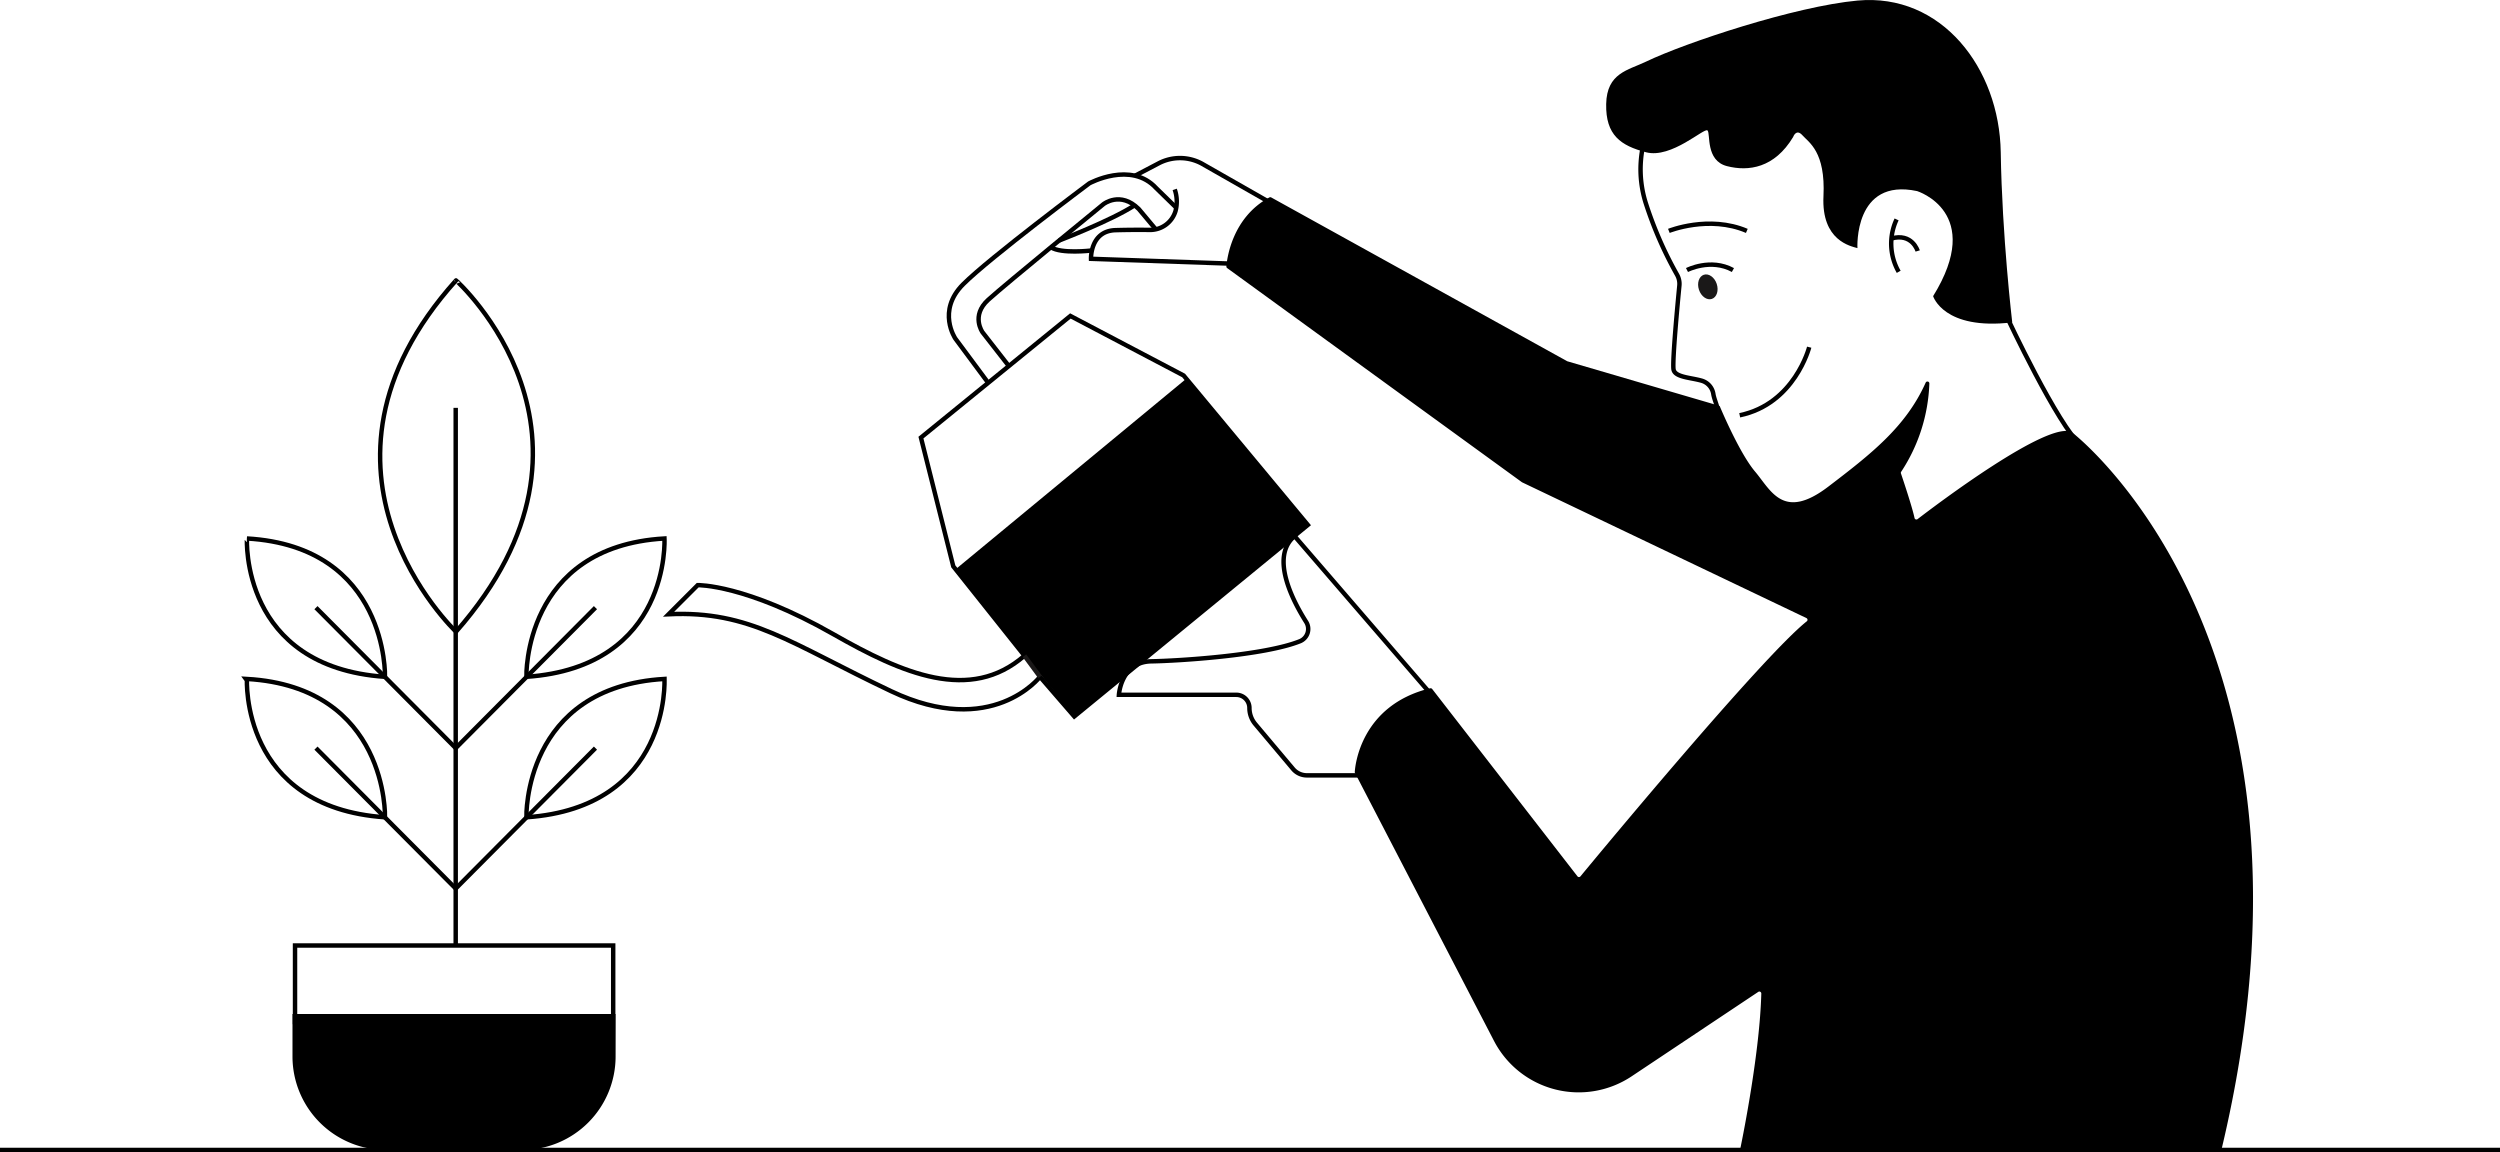 <svg xmlns="http://www.w3.org/2000/svg" width="562.483" height="259.233" viewBox="0 0 562.483 259.233">
  <g id="Group_127388" data-name="Group 127388" transform="translate(-94.489 -286.872)">
    <path id="Path_108305" data-name="Path 108305" d="M186.571,421.96s-38.43-36.247,0-79.044C186.571,342.915,225.46,377.707,186.571,421.96Z" transform="translate(10.523 7.043)" fill="none" stroke="#000" stroke-width="1"/>
    <path id="Path_108306" data-name="Path 108306" d="M198.35,452.68s-.786-29.278,31.069-31.128C229.419,421.552,230.957,450.437,198.35,452.68Z" transform="translate(14.571 18.076)" fill="none" stroke="#000" stroke-width="1"/>
    <line id="Line_6861" data-name="Line 6861" y1="120.969" transform="translate(197.019 378.635)" fill="none" stroke="#000" stroke-width="1"/>
    <line id="Line_6862" data-name="Line 6862" y1="31.602" x2="31.442" transform="translate(197.019 455.192)" fill="none" stroke="#000" stroke-width="1"/>
    <path id="Path_108307" data-name="Path 108307" d="M198.35,424.966s-.786-29.278,31.069-31.128C229.419,393.838,230.957,422.723,198.35,424.966Z" transform="translate(14.571 14.188)" fill="none" stroke="#000" stroke-width="1"/>
    <line id="Line_6863" data-name="Line 6863" y1="31.602" x2="31.442" transform="translate(197.019 423.59)" fill="none" stroke="#000" stroke-width="1"/>
    <path id="Path_108308" data-name="Path 108308" d="M174.282,452.68s.786-29.278-31.069-31.128C143.213,421.552,141.676,450.437,174.282,452.68Z" transform="translate(6.834 18.076)" fill="none" stroke="#000" stroke-width="1"/>
    <line id="Line_6864" data-name="Line 6864" x1="31.442" y1="31.602" transform="translate(165.578 455.192)" fill="none" stroke="#000" stroke-width="1"/>
    <path id="Path_108309" data-name="Path 108309" d="M174.282,424.966s.786-29.278-31.069-31.128C143.213,393.838,141.676,422.723,174.282,424.966Z" transform="translate(6.834 14.188)" fill="none" stroke="#000" stroke-width="1"/>
    <line id="Line_6865" data-name="Line 6865" x1="31.442" y1="31.602" transform="translate(165.578 423.59)" fill="none" stroke="#000" stroke-width="1"/>
    <path id="Path_108310" data-name="Path 108310" d="M203.868,518.253h-30.63A21.034,21.034,0,0,1,152.2,497.219v-9.555h72.72l-.023,9.555A21.034,21.034,0,0,1,203.868,518.253Z" transform="translate(8.097 27.352)"/>
    <path id="Path_108311" data-name="Path 108311" d="M224.286,489.579v-15.43H152.7v17.723" transform="translate(8.167 25.455)" fill="none" stroke="#000" stroke-width="1"/>
    <path id="Path_108312" data-name="Path 108312" d="M435.491,376.314c-.174-.906-.769-2.214-.928-3.234a3.7,3.7,0,0,0-2.611-3c-2.581-.741-6.152-.77-6.358-2.627-.243-2.18.927-14.649,1.326-18.768a4.161,4.161,0,0,0-.52-2.443,87.025,87.025,0,0,1-7.06-16.189,25.217,25.217,0,0,1,1.133-18.019,16.392,16.392,0,0,1,.989-1.863" transform="translate(45.416 2.449)" fill="none" stroke="#000" stroke-width="1"/>
    <path id="Path_108313" data-name="Path 108313" d="M419.464,300.728c-4.081,1.962-8.852,2.551-8.99,9.557s3.29,9.365,8.99,10.85,13.1-5.623,13.811-4.912-.491,6.769,4.366,8.024,10.7.437,14.9-6.551c0,0,.673-1.983,2.092-.382s5.223,3.658,4.731,13.7,6.168,11.246,7.642,11.682c0,0-.873-15.886,13.428-12.828,0,0,15.286,4.749,3.6,23.637,0,0,2.347,7.751,17.8,5.9,0,0-2.292-19.343-2.584-38.267S485.936,285.249,467.011,287C452.974,288.292,428.3,296.479,419.464,300.728Z" transform="translate(45.394)"/>
    <path id="Path_108314" data-name="Path 108314" d="M507.28,379.224c-5.387-4.731-16.741-28.969-16.741-28.969" transform="translate(55.566 8.073)" fill="none" stroke="#000" stroke-width="1"/>
    <path id="Path_108315" data-name="Path 108315" d="M494.631,368.426a38.445,38.445,0,0,1-6.338,19.848.413.413,0,0,0-.055.371c.4,1.188,2.53,7.524,3.058,10.031a.429.429,0,0,0,.684.253c4.137-3.175,29.474-22.335,34.687-19.563a.522.522,0,0,1,.086.056c1.774,1.383,60.567,48.219,33.666,161.1a.441.441,0,0,1-.428.339H452.571a.431.431,0,0,1-.429-.517c.677-3.292,4.339-21.619,4.679-34.678a.437.437,0,0,0-.684-.366l-28.494,19a21.468,21.468,0,0,1-30.966-7.978L365.4,456.03a.422.422,0,0,1-.048-.223c.089-1.4,1.352-14.987,16.959-18.812a.455.455,0,0,1,.462.16l32.679,42.139a.433.433,0,0,0,.678.015c3.958-4.793,40.928-49.44,50.926-57.389a.433.433,0,0,0-.09-.73l-63.954-30.536a.42.42,0,0,1-.068-.041l-66.3-48.164a.421.421,0,0,1-.179-.38c.128-1.607,1.227-10.95,9.664-15.513a.454.454,0,0,1,.432,0l66.56,36.834a.5.5,0,0,0,.089.036l34.037,9.973a.42.42,0,0,1,.276.243c.6,1.422,4.571,10.665,7.893,14.59,3.6,4.258,6.332,11.136,16.485,3.384,9.541-7.283,17.443-13.427,21.895-23.374A.433.433,0,0,1,494.631,368.426Z" transform="translate(33.949 4.74)"/>
    <path id="Path_108316" data-name="Path 108316" d="M371.251,447.2h-13.7a4.076,4.076,0,0,1-3.12-1.452l-8.477-10.071a5.653,5.653,0,0,1-1.327-3.64h0a2.96,2.96,0,0,0-2.96-2.96H315.262s.437-7.424,7.315-7.534c5.853-.092,25.461-1.292,33.464-4.54a2.971,2.971,0,0,0,1.335-4.351c-2.929-4.623-8.187-14.586-2.592-19.277l31.874,36.943" transform="translate(30.974 14.122)" fill="none" stroke="#000" stroke-width="1"/>
    <path id="Path_108317" data-name="Path 108317" d="M226.411,417.044l6.551-6.55s10.788-.219,30.57,11.063c15.508,8.844,30.715,15.467,42.943,4.821l-16.012-20.107L283.184,377.3l33.626-27.367,25.474,13.393,27.95,33.626-52.551,43.089-7.715-8.918s-10.772,14.014-33.481,3.242S244.753,416.17,226.411,417.044Z" transform="translate(18.509 8.028)" fill="none" stroke="#000" stroke-width="1"/>
    <path id="Path_108318" data-name="Path 108318" d="M468.858,330.883a12.812,12.812,0,0,0,.473,11.791" transform="translate(52.354 5.355)" fill="none" stroke="#000" stroke-width="1"/>
    <path id="Path_108319" data-name="Path 108319" d="M473.6,337.491s-1.227-4.152-5.958-2.8" transform="translate(52.354 5.851)" fill="none" stroke="#000" stroke-width="1"/>
    <path id="Path_108320" data-name="Path 108320" d="M423.773,333.348s9.025-3.64,17.541,0" transform="translate(46.199 5.474)" fill="none" stroke="#000" stroke-width="1"/>
    <path id="Path_108321" data-name="Path 108321" d="M453.389,362.37s-3.266,12.763-15.638,15.321" transform="translate(48.16 2.614)" fill="none" stroke="#000" stroke-width="1"/>
    <path id="Path_108322" data-name="Path 108322" d="M427.351,341.022s5.316-2.738,10.331,0" transform="translate(46.701 6.607)" fill="none" stroke="#000" stroke-width="1"/>
    <rect id="Rectangle_37065" data-name="Rectangle 37065" width="67.759" height="42.744" transform="matrix(0.771, -0.637, 0.637, 0.771, 309.212, 415.192)"/>
    <path id="Path_108323" data-name="Path 108323" d="M290.564,368.9l-7.388-9.951s-4.258-6.223,1.747-12.227,28.387-22.709,28.387-22.709,9.389-5.131,15.067,1.091l4.439,4.331" transform="translate(26.267 4.112)" fill="none" stroke="#000" stroke-width="1"/>
    <path id="Path_108324" data-name="Path 108324" d="M294.388,364.429l-5.92-7.589s-2.693-3.713,1.274-7.315,25.912-21.508,25.912-21.508,3.821-3.057,7.97,1.091l3.657,4.367" transform="translate(27.09 4.801)" fill="none" stroke="#000" stroke-width="1"/>
    <path id="Path_108325" data-name="Path 108325" d="M341.364,341.667l-31.607-1.092s-.218-6.277,5.513-6.442c3.053-.087,5.78-.081,7.663-.057a5.949,5.949,0,0,0,5.834-4.238,8.326,8.326,0,0,0-.177-4.875" transform="translate(30.202 4.525)" fill="none" stroke="#000" stroke-width="1"/>
    <path id="Path_108326" data-name="Path 108326" d="M318.438,322.754l5.331-2.794a10.323,10.323,0,0,1,9.715.072l16.577,9.455" transform="translate(31.42 3.657)" fill="none" stroke="#000" stroke-width="1"/>
    <path id="Path_108327" data-name="Path 108327" d="M310.867,337.118s-6.682.79-9.029-.739" transform="translate(29.091 6.126)" fill="none" stroke="#000" stroke-width="1"/>
    <path id="Path_108328" data-name="Path 108328" d="M303.45,336.026s11.695-4.462,16.993-7.919" transform="translate(29.317 4.966)" fill="none" stroke="#000" stroke-width="1"/>
    <ellipse id="Ellipse_78313" data-name="Ellipse 78313" cx="2.105" cy="2.863" rx="2.105" ry="2.863" transform="translate(475.842 349.356) rotate(-18.38)" fill="#1a1818"/>
    <line id="Line_6866" data-name="Line 6866" x2="562.483" transform="translate(94.489 545.605)" fill="none" stroke="#000" stroke-width="1"/>
    <line id="Line_6867" data-name="Line 6867" x1="3.494" y1="4.747" transform="translate(324.984 434.407)" fill="none" stroke="#1a1818" stroke-width="1"/>
  </g>
</svg>
